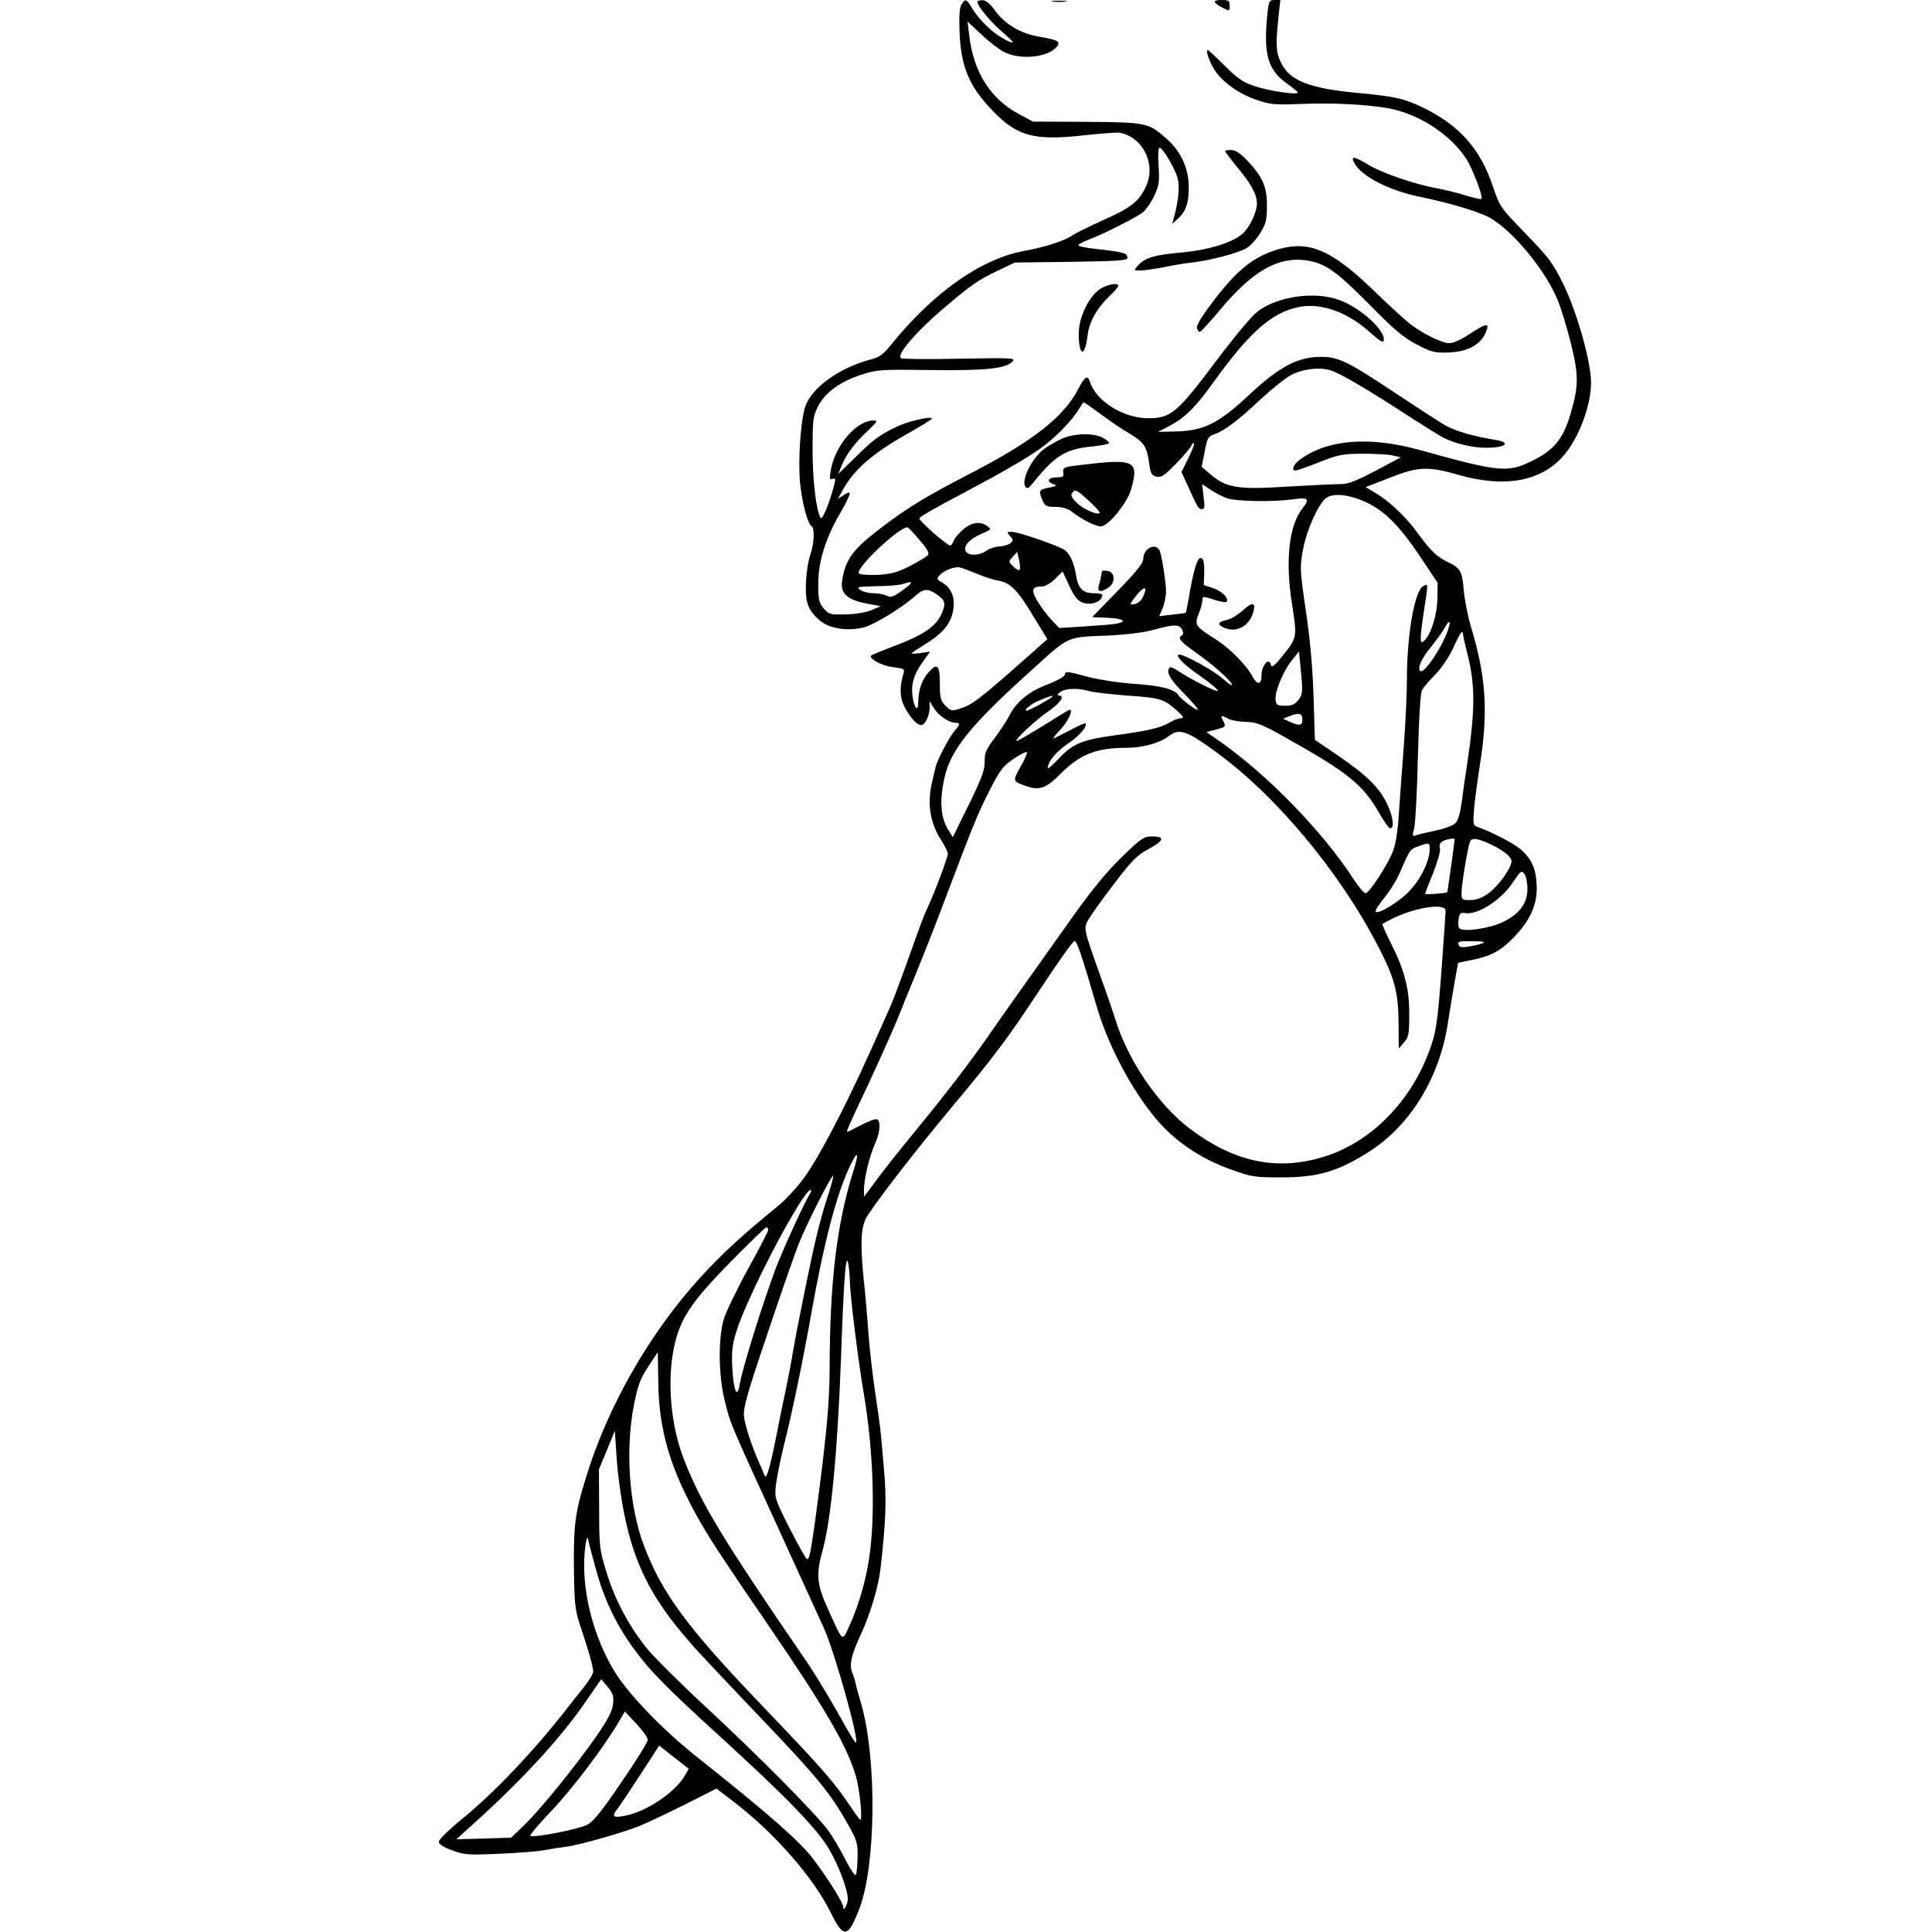 <?xml version="1.0" standalone="no"?>
<!DOCTYPE svg PUBLIC "-//W3C//DTD SVG 20010904//EN"
 "http://www.w3.org/TR/2001/REC-SVG-20010904/DTD/svg10.dtd">
<svg version="1.0" xmlns="http://www.w3.org/2000/svg"
 width="850pt" height="850pt" viewBox="0 0 850 850"
 preserveAspectRatio="xMidYMid meet">
<g transform="translate(0,850) scale(0.1,-0.1)"
fill="#000000" stroke="none">
<path d="M4229 8478 c-8 -14 -10 -57 -7 -128 7 -147 44 -232 144 -336 109
-114 183 -134 406 -109 73 8 143 13 155 11 103 -20 161 -141 114 -238 -31 -66
-65 -92 -191 -148 -63 -29 -122 -58 -130 -64 -27 -22 -123 -54 -210 -69 -194
-35 -405 -184 -594 -419 -29 -36 -49 -50 -80 -58 -144 -37 -271 -129 -295
-215 -20 -69 -30 -236 -21 -330 9 -88 33 -179 51 -191 14 -8 11 -77 -6 -125
-9 -24 -17 -78 -19 -120 -4 -89 8 -123 60 -168 41 -36 120 -49 192 -32 48 12
169 86 231 141 36 32 55 32 98 1 33 -24 35 -40 13 -87 -26 -53 -82 -90 -208
-137 -52 -20 -96 -38 -99 -41 -13 -13 46 -45 95 -51 49 -6 53 -8 47 -28 -18
-61 -17 -104 4 -146 25 -48 55 -81 74 -81 17 0 37 42 37 78 l0 27 20 -32 c19
-32 66 -63 95 -63 20 0 19 -9 -4 -34 -22 -24 -80 -134 -85 -162 -3 -11 -9 -39
-15 -64 -23 -96 -9 -182 41 -258 15 -24 28 -50 28 -58 0 -16 -54 -161 -88
-235 -22 -48 -23 -51 -99 -264 -28 -77 -59 -160 -71 -185 -11 -25 -52 -117
-92 -205 -105 -233 -221 -454 -284 -539 -30 -41 -83 -98 -118 -126 -151 -123
-237 -202 -332 -305 -229 -250 -414 -574 -511 -895 -45 -146 -52 -204 -50
-391 2 -155 5 -182 27 -249 38 -113 58 -185 58 -204 0 -10 -19 -41 -42 -70
-24 -29 -56 -70 -73 -92 -142 -183 -322 -373 -459 -484 -58 -47 -105 -93 -105
-102 -1 -11 17 -24 57 -38 52 -20 69 -22 202 -16 80 3 170 10 200 15 30 6 75
13 100 16 57 7 248 61 325 92 33 14 122 56 199 94 l138 70 76 -58 c179 -137
351 -333 427 -488 57 -115 75 -113 126 18 73 190 77 656 9 897 -12 41 -24 84
-26 95 -2 11 -9 33 -15 48 -13 32 -4 75 36 161 43 91 80 216 89 296 24 212 27
304 15 436 -16 187 -14 171 -38 333 -12 80 -26 203 -31 275 -5 72 -14 174 -20
226 -15 150 -13 225 9 268 28 53 214 294 371 482 194 232 250 306 401 535 74
112 139 204 146 205 11 0 30 -55 100 -295 56 -188 178 -407 294 -526 80 -81
179 -143 294 -184 91 -33 103 -35 223 -35 161 0 249 26 387 114 182 117 311
329 346 571 6 39 18 113 27 165 l17 94 62 13 c82 16 128 41 184 100 70 72 102
142 100 221 -2 77 -20 120 -69 164 -31 27 -131 79 -195 101 -15 6 -17 15 -12
74 3 38 15 127 26 198 37 232 27 387 -38 603 -15 48 -29 122 -33 164 -7 86
-14 99 -74 127 -46 23 -74 50 -129 126 -47 66 -120 136 -180 173 l-49 29 109
42 c124 49 167 50 303 11 201 -57 360 -28 458 84 68 78 122 221 122 323 0 91
-62 310 -122 433 -46 93 -64 117 -165 221 -112 116 -114 118 -145 209 -54 163
-146 267 -302 344 -85 42 -125 51 -280 66 -225 20 -312 54 -351 136 -21 44
-23 74 -11 192 l9 82 -25 0 c-23 0 -26 -4 -32 -61 -18 -177 1 -245 85 -306 27
-19 49 -37 49 -40 0 -12 -128 7 -190 28 -54 18 -76 34 -133 91 -37 37 -70 68
-73 68 -12 0 8 -56 33 -93 36 -52 106 -101 183 -127 59 -20 78 -22 205 -17
125 5 270 -2 366 -18 137 -23 280 -115 350 -224 28 -43 75 -168 67 -176 -2 -3
-33 4 -69 15 -35 11 -91 25 -124 31 -100 18 -247 68 -308 106 -61 37 -76 38
-58 5 31 -58 154 -121 289 -148 127 -26 254 -64 305 -91 100 -55 246 -231 300
-363 15 -36 41 -121 58 -190 35 -141 35 -187 -2 -313 -31 -106 -72 -157 -163
-202 -113 -56 -142 -54 -499 45 -222 62 -408 47 -529 -43 -28 -21 -38 -47 -18
-47 6 0 52 16 103 36 82 33 102 37 187 38 52 0 113 -3 134 -7 l39 -9 -111 -59
c-92 -48 -120 -59 -159 -59 -27 0 -131 -5 -233 -11 -213 -14 -266 -5 -334 54
l-39 33 13 66 c11 60 15 68 41 77 45 15 106 61 206 155 51 47 111 95 133 106
54 28 127 36 176 20 43 -14 164 -85 345 -203 64 -41 131 -83 150 -93 50 -25
127 -44 186 -44 88 0 115 23 41 35 -89 14 -175 38 -218 63 -25 14 -117 74
-205 132 -226 151 -265 170 -345 170 -100 0 -182 -44 -311 -164 -135 -127
-200 -160 -319 -164 l-85 -2 50 26 c68 36 115 82 195 194 159 221 257 307 378
330 96 18 212 -24 308 -111 46 -41 60 -49 62 -36 8 42 -101 142 -193 176 -108
41 -270 19 -362 -49 -24 -18 -102 -111 -184 -220 -169 -226 -198 -250 -297
-250 -110 0 -230 75 -257 161 -10 30 -23 22 -50 -30 -62 -123 -198 -230 -470
-371 -205 -106 -286 -155 -414 -254 -111 -86 -142 -130 -156 -221 -9 -55 22
-84 107 -100 l63 -12 -40 -17 c-23 -10 -70 -18 -113 -19 -69 -2 -75 0 -98 26
-21 25 -24 38 -24 108 0 98 31 198 96 311 51 89 54 105 18 81 l-27 -17 13 24
c52 101 134 173 298 265 56 32 102 60 102 63 0 14 -113 -13 -165 -40 -73 -37
-93 -52 -178 -136 l-69 -67 16 39 c21 50 58 99 116 153 40 38 43 43 22 43 -74
0 -169 -111 -187 -219 -6 -37 -5 -43 8 -38 13 5 14 0 6 -31 -21 -79 -52 -154
-59 -140 -20 36 -35 167 -35 298 0 136 2 149 25 194 32 61 97 108 194 139 66
21 86 22 301 19 241 -3 331 6 360 38 14 15 0 16 -229 12 -135 -3 -252 -2 -261
2 -25 9 56 107 173 208 132 113 160 133 249 176 l78 37 248 3 c200 3 247 6
247 17 0 22 -13 26 -148 41 -34 4 -65 10 -67 14 -3 4 17 15 43 25 62 23 199
92 236 118 16 11 40 45 54 75 22 48 24 64 19 133 -3 46 -1 79 4 79 15 0 68
-90 80 -134 10 -37 4 -99 -17 -176 l-7 -25 22 20 c38 33 51 70 51 141 0 83
-34 158 -98 214 -79 70 -87 72 -351 74 l-236 1 -60 32 c-127 67 -202 185 -221
348 l-7 60 60 -56 c32 -31 78 -66 101 -78 71 -36 192 -24 231 23 19 23 8 30
-80 45 -82 15 -149 55 -194 118 -19 27 -38 42 -52 42 -13 1 -23 -3 -23 -7 0
-18 60 -91 109 -132 28 -24 49 -45 47 -47 -3 -3 -25 7 -50 22 -48 28 -101 82
-132 133 -22 38 -29 39 -45 10z m615 -1801 c39 -29 96 -68 128 -86 62 -38 74
-56 84 -131 6 -43 10 -51 32 -57 21 -5 34 4 87 58 34 35 64 71 67 79 3 8 8 13
11 10 3 -3 -8 -32 -25 -66 l-30 -61 27 -59 c45 -99 48 -104 63 -104 12 0 13
11 7 55 l-6 55 36 -24 c20 -14 53 -31 73 -38 42 -14 197 -17 290 -5 69 10 76
3 42 -40 -59 -75 -76 -229 -46 -418 23 -147 23 -151 -37 -225 -37 -47 -53 -60
-55 -47 -8 39 -42 1 -42 -47 0 -38 -18 -41 -38 -5 -28 53 -100 126 -166 168
-87 55 -92 62 -72 111 9 22 16 49 16 59 0 18 2 19 50 3 27 -9 52 -13 56 -10
13 14 -19 47 -58 60 l-42 14 2 50 c1 27 -1 55 -6 62 -17 25 -34 -16 -54 -125
-10 -59 -20 -108 -21 -109 -1 -1 -28 -5 -59 -8 l-58 -7 15 35 c8 19 15 53 15
74 0 36 -15 136 -26 174 -13 44 -74 19 -74 -31 0 -18 -29 -55 -112 -140 l-113
-116 68 -3 c68 -3 89 -16 40 -26 -16 -3 -79 -8 -141 -12 l-112 -7 -35 37 c-19
21 -47 58 -62 83 -28 49 -23 63 24 63 12 0 37 15 55 33 l33 33 29 -62 c20 -45
36 -66 56 -74 40 -16 89 2 90 33 0 4 -17 7 -38 7 -48 0 -69 21 -78 80 -8 50
-25 90 -47 108 -21 18 -205 82 -235 82 -24 0 -24 -1 -8 -19 15 -16 15 -19 1
-31 -9 -7 -30 -14 -48 -14 -18 -1 -43 -9 -57 -19 -34 -24 -86 -23 -93 2 -6 24
24 53 77 75 37 16 38 17 20 31 -31 23 -70 18 -108 -16 -19 -16 -38 -39 -41
-50 -4 -10 -10 -19 -14 -19 -15 0 -141 111 -136 120 6 9 68 45 205 117 151 80
264 145 326 189 63 44 141 124 171 175 10 16 19 29 21 29 3 0 36 -24 76 -53z
m1177 -392 c77 -39 139 -103 226 -232 l78 -117 -1 -70 c-1 -72 -30 -162 -60
-187 -18 -15 -18 7 1 135 19 123 19 119 -4 107 -37 -20 -71 -214 -71 -404 0
-62 -6 -197 -14 -302 -8 -104 -18 -239 -22 -300 -3 -63 -14 -129 -24 -156 -22
-60 -106 -189 -122 -189 -7 1 -31 28 -52 61 -136 210 -379 460 -589 607 l-59
41 41 11 c45 12 46 13 31 41 -12 22 -7 24 23 7 12 -7 47 -13 77 -14 49 -1 70
-9 185 -74 270 -152 332 -203 404 -329 20 -35 41 -64 46 -65 20 -2 16 45 -10
102 -33 74 -92 132 -220 219 l-100 68 -6 190 c-4 129 -15 251 -34 379 -27 187
-27 189 -11 275 16 82 66 192 98 218 33 27 109 18 189 -22z m-1976 -160 c35
-40 45 -58 37 -68 -6 -6 -41 -28 -78 -47 -56 -28 -82 -36 -142 -39 -41 -2 -78
1 -83 6 -19 19 174 203 213 203 3 0 28 -25 53 -55z m441 -132 c-4 -4 -16 3
-28 15 -22 21 -22 21 -2 43 l19 21 9 -37 c4 -20 5 -39 2 -42z m-186 -18 c30
-13 72 -26 93 -30 52 -8 86 -43 155 -159 l60 -98 -81 -72 c-203 -180 -246
-214 -293 -230 -48 -16 -48 -16 -74 9 -22 23 -25 34 -25 97 0 82 -11 93 -49
51 -29 -31 -46 -80 -46 -131 0 -46 -17 -31 -25 22 -8 54 5 100 47 157 l30 42
-41 -6 c-22 -3 -41 -4 -41 -2 0 2 27 20 59 40 71 43 107 82 121 134 17 63 -1
115 -48 140 -20 11 -21 15 -10 28 19 23 70 43 93 36 11 -3 45 -16 75 -28z
m-294 -43 c-3 -5 -23 -21 -45 -36 -32 -22 -43 -26 -60 -17 -11 6 -37 11 -58
11 -22 0 -48 7 -59 15 -17 13 -10 14 71 16 50 0 101 5 115 9 34 11 42 11 36 2z
m1022 -59 c-8 -17 -23 -29 -37 -31 -23 -4 -23 -3 9 39 36 44 51 40 28 -8z
m1321 -195 c-40 -79 -89 -142 -101 -130 -13 13 7 57 51 110 21 26 47 62 57 80
33 58 27 8 -7 -60z m-1149 53 c7 -13 7 -22 0 -26 -20 -12 -9 -26 57 -73 78
-54 163 -130 163 -145 0 -5 -18 7 -40 27 -38 34 -167 106 -191 106 -24 0 18
-44 91 -94 40 -28 76 -57 78 -64 4 -13 -122 50 -179 89 -14 10 -29 16 -33 12
-17 -18 0 -50 59 -110 36 -36 65 -70 65 -75 0 -10 -75 46 -85 63 -17 27 -77
42 -190 50 -66 4 -156 18 -200 29 -100 27 -109 28 -110 12 0 -8 -34 -27 -76
-43 -83 -32 -137 -76 -168 -137 -11 -21 -39 -65 -64 -98 -39 -51 -45 -66 -45
-104 1 -36 -12 -73 -69 -189 l-71 -144 -17 27 c-37 56 -43 132 -19 237 28 122
117 232 382 470 171 155 150 145 342 153 76 4 152 13 195 25 91 25 112 25 125
2z m1237 -23 c0 -7 8 -40 16 -73 38 -142 38 -253 3 -489 -9 -56 -20 -134 -25
-175 -7 -49 -16 -81 -28 -93 -10 -10 -51 -25 -90 -33 -39 -8 -78 -17 -86 -21
-13 -5 -14 0 -5 33 5 21 13 162 16 313 5 180 11 282 19 295 6 11 33 43 60 70
28 29 60 78 78 117 29 65 41 81 42 56z m-724 -287 c-16 -20 -29 -26 -59 -26
-34 0 -39 3 -42 26 -4 35 32 124 71 173 l32 40 9 -93 c8 -85 7 -96 -11 -120z
m-923 39 c19 -6 94 -14 166 -20 149 -10 164 -15 219 -64 31 -27 36 -35 21 -36
-10 0 -33 -8 -50 -19 -40 -23 -92 -36 -241 -56 -145 -20 -186 -37 -247 -103
-27 -28 -48 -47 -48 -41 0 28 37 73 91 109 51 35 85 76 74 88 -2 2 -32 -12
-66 -30 -35 -18 -68 -35 -74 -37 -5 -2 9 17 33 42 39 43 59 98 30 81 -7 -4
-59 -36 -115 -71 -56 -34 -105 -63 -110 -63 -15 0 84 93 140 131 53 37 74 69
45 69 -8 0 -5 7 6 15 23 17 76 19 126 5z m-160 -24 c0 -7 -112 -68 -116 -63
-8 8 33 37 72 51 48 18 44 17 44 12z m1100 -101 c0 -28 -11 -30 -55 -11 l-30
14 25 10 c43 18 60 15 60 -13z m-389 -137 c269 -193 552 -531 724 -865 71
-137 87 -199 88 -332 l1 -114 23 27 c21 24 23 37 23 127 0 113 -21 193 -86
320 -19 39 -34 72 -32 74 2 1 18 10 37 20 104 53 241 74 241 38 0 -10 -7 -108
-15 -219 -21 -289 -26 -321 -66 -421 -85 -213 -257 -382 -454 -442 -206 -64
-393 -25 -590 123 -140 106 -273 301 -329 484 -8 26 -35 106 -61 177 -82 231
-80 220 -51 268 14 23 65 93 113 156 73 96 98 120 145 145 69 37 75 56 18 56
-38 0 -48 -7 -134 -90 -62 -60 -130 -142 -205 -247 -204 -287 -311 -437 -362
-511 -90 -131 -207 -284 -337 -442 -70 -85 -143 -177 -162 -203 -19 -26 -43
-58 -52 -70 l-17 -22 0 30 c0 46 23 145 47 199 24 52 28 101 11 111 -6 4 -37
-7 -69 -24 -32 -17 -60 -31 -64 -31 -3 0 20 53 51 118 66 138 147 319 173 382
10 25 45 113 79 195 34 83 96 240 137 350 116 307 134 352 189 460 45 88 57
104 105 137 30 20 56 33 58 28 2 -5 -11 -34 -29 -65 -35 -63 -35 -63 31 -85
53 -18 83 -7 140 50 93 93 162 120 300 120 66 0 145 22 180 50 47 37 78 27
201 -62z m1059 -390 c-1 -15 -31 -232 -33 -234 -6 -4 -97 -11 -97 -7 0 3 16
46 36 94 20 52 33 97 29 108 -4 13 0 23 12 30 16 9 53 15 53 9z m148 -18 c63
-28 102 -59 102 -79 0 -29 -57 -109 -101 -141 -29 -21 -53 -30 -81 -30 -36 0
-38 1 -38 33 0 32 25 186 36 220 7 22 28 21 82 -3z m-258 -25 c0 -54 -42 -139
-94 -190 -50 -50 -138 -101 -144 -85 -2 5 16 33 40 62 24 29 56 82 71 118 40
93 41 94 78 107 47 17 49 16 49 -12z m430 -175 c0 -64 -34 -111 -107 -146 -58
-29 -176 -46 -193 -28 -4 5 -6 23 -3 40 4 26 9 30 27 27 55 -11 161 57 212
135 34 51 38 54 51 37 7 -11 13 -39 13 -65z m-195 -239 c-11 -5 -39 -12 -61
-15 -33 -6 -43 -4 -47 8 -5 14 4 16 61 15 44 0 60 -3 47 -8z m-2772 -1008
c-72 -230 -102 -483 -103 -862 0 -157 -17 -329 -65 -681 -19 -135 -25 -160
-34 -160 -5 0 -38 60 -76 134 -67 133 -68 135 -61 195 4 33 20 111 35 173 37
146 83 369 121 583 56 314 112 527 171 648 34 70 40 57 12 -30z m-117 -124
c-19 -57 -45 -158 -59 -224 -36 -168 -76 -369 -88 -440 -5 -33 -20 -112 -33
-175 -14 -63 -34 -164 -46 -225 -25 -124 -40 -168 -47 -145 -3 8 -11 29 -19
45 -37 82 -67 175 -71 215 -3 37 14 98 101 355 57 171 120 351 139 400 34 87
147 309 153 302 2 -2 -11 -50 -30 -108z m-78 19 c-20 -31 -115 -239 -143 -313
-61 -162 -149 -446 -160 -513 -11 -68 -27 -36 -33 66 -4 74 -1 102 17 162 39
129 223 492 304 602 24 33 36 29 15 -4z m-178 -149 c0 -6 -40 -83 -89 -172
-49 -89 -97 -189 -107 -222 -25 -86 -23 -245 4 -356 27 -107 17 -84 239 -569
102 -223 191 -419 199 -436 47 -106 154 -487 140 -501 -2 -2 -21 26 -42 64
-56 102 -133 231 -179 298 -368 537 -461 691 -536 884 -58 150 -75 341 -44
492 27 127 72 195 244 372 85 86 158 157 162 157 5 0 9 -5 9 -11z m359 -224
c1 -68 37 -354 61 -495 39 -228 51 -496 29 -687 -12 -110 -46 -234 -90 -331
-35 -78 -28 -82 -96 68 -50 110 -54 152 -23 263 36 130 65 431 80 842 12 343
21 462 31 420 4 -16 7 -53 8 -80z m-843 -437 c1 -219 53 -395 187 -628 47 -82
116 -186 288 -437 255 -372 355 -543 393 -673 20 -66 33 -210 19 -195 -6 6
-33 44 -62 87 -60 87 -123 158 -372 418 -326 340 -437 491 -516 700 -65 171
-83 420 -44 619 17 86 28 115 62 167 23 35 42 64 43 64 0 0 1 -55 2 -122z
m-150 -587 c48 -241 132 -396 329 -611 43 -47 164 -175 269 -285 254 -266 309
-333 391 -479 35 -63 39 -77 38 -137 -1 -38 -4 -73 -8 -78 -3 -6 -24 25 -46
68 -22 44 -57 104 -79 132 -56 75 -312 333 -539 543 -107 99 -220 212 -252
250 -79 97 -142 213 -180 336 -31 101 -33 112 -33 280 l-1 175 35 85 35 85 8
-120 c4 -66 19 -176 33 -244z m-124 -246 c36 -132 87 -238 162 -343 75 -103
141 -171 396 -403 279 -255 416 -396 467 -484 42 -70 83 -180 83 -219 0 -24
-20 -60 -20 -37 0 19 -64 121 -132 212 -58 77 -198 200 -508 446 -158 125
-313 287 -373 390 -80 138 -127 305 -127 456 0 71 12 146 18 112 2 -11 17 -69
34 -130z m75 -592 c-3 -31 -22 -67 -72 -140 -92 -132 -240 -315 -314 -388
l-62 -60 -120 -4 -121 -3 88 80 c205 185 377 373 481 526 l68 98 28 -33 c24
-29 28 -41 24 -76z m153 -157 c0 -10 -52 -94 -116 -187 -90 -132 -123 -173
-152 -188 -40 -20 -238 -58 -249 -48 -3 4 39 53 93 110 90 94 228 276 296 391
l27 46 51 -54 c27 -29 50 -61 50 -70z m163 -158 c-44 -75 -169 -159 -265 -177
-54 -10 -59 -3 -27 37 11 15 56 82 100 150 l79 122 65 -51 65 -51 -17 -30z"/>
<path d="M4670 6569 c-24 -11 -59 -31 -76 -44 -55 -42 -102 -137 -83 -166 8
-11 14 -8 32 14 98 123 145 152 266 163 39 4 71 11 71 15 0 5 -13 15 -30 24
-41 21 -126 19 -180 -6z"/>
<path d="M4770 6456 c-90 -10 -95 -12 -92 -33 3 -20 -1 -23 -27 -23 -38 0 -50
-17 -19 -29 21 -8 20 -9 -15 -16 -46 -9 -48 -13 -32 -53 13 -29 18 -32 58 -32
28 0 53 -7 68 -18 54 -42 119 -73 138 -67 36 11 110 104 126 158 38 129 19
140 -205 113z m68 -214 c-17 -7 -76 20 -103 48 -23 24 -26 32 -15 45 11 13 20
8 70 -38 31 -28 53 -53 48 -55z"/>
<path d="M4849 5988 c-1 -2 -3 -12 -5 -23 -1 -11 -6 -30 -10 -42 -8 -28 11
-31 44 -7 31 21 27 68 -5 72 -13 2 -24 2 -24 0z"/>
<path d="M5467 5814 c-20 -19 -51 -37 -67 -41 -41 -8 -47 -20 -16 -34 56 -26
115 7 131 72 10 40 -6 41 -48 3z"/>
<path d="M4633 8493 c15 -2 39 -2 55 0 15 2 2 4 -28 4 -30 0 -43 -2 -27 -4z"/>
<path d="M5345 8490 c3 -6 19 -17 36 -25 28 -15 29 -15 29 10 0 22 -4 25 -36
25 -21 0 -33 -4 -29 -10z"/>
<path d="M5390 7835 c0 -3 25 -35 54 -72 63 -75 86 -119 86 -160 -1 -37 -31
-102 -63 -131 -42 -39 -150 -72 -270 -83 -116 -10 -161 -23 -191 -58 -19 -21
-19 -21 12 -21 17 0 62 7 100 14 37 8 95 18 127 21 78 9 201 41 239 63 17 10
44 40 60 66 26 42 30 58 30 120 1 83 -20 131 -88 201 -29 31 -51 45 -69 45
-15 0 -27 -2 -27 -5z"/>
<path d="M5630 7405 c-114 -32 -189 -92 -301 -242 -44 -58 -67 -97 -63 -107 3
-9 9 -16 13 -16 5 0 47 47 95 104 137 163 249 227 370 211 85 -12 132 -45 279
-193 109 -111 151 -147 209 -177 63 -33 79 -38 136 -36 89 2 149 35 171 94 15
38 -1 35 -74 -13 -34 -23 -72 -40 -88 -40 -35 0 -130 48 -182 92 -22 18 -95
85 -161 149 -176 168 -273 210 -404 174z"/>
<path d="M4839 7228 c-50 -34 -94 -127 -93 -199 1 -99 27 -102 39 -4 8 60 39
116 94 170 23 21 41 43 41 47 0 16 -48 7 -81 -14z"/>
</g>
</svg>
